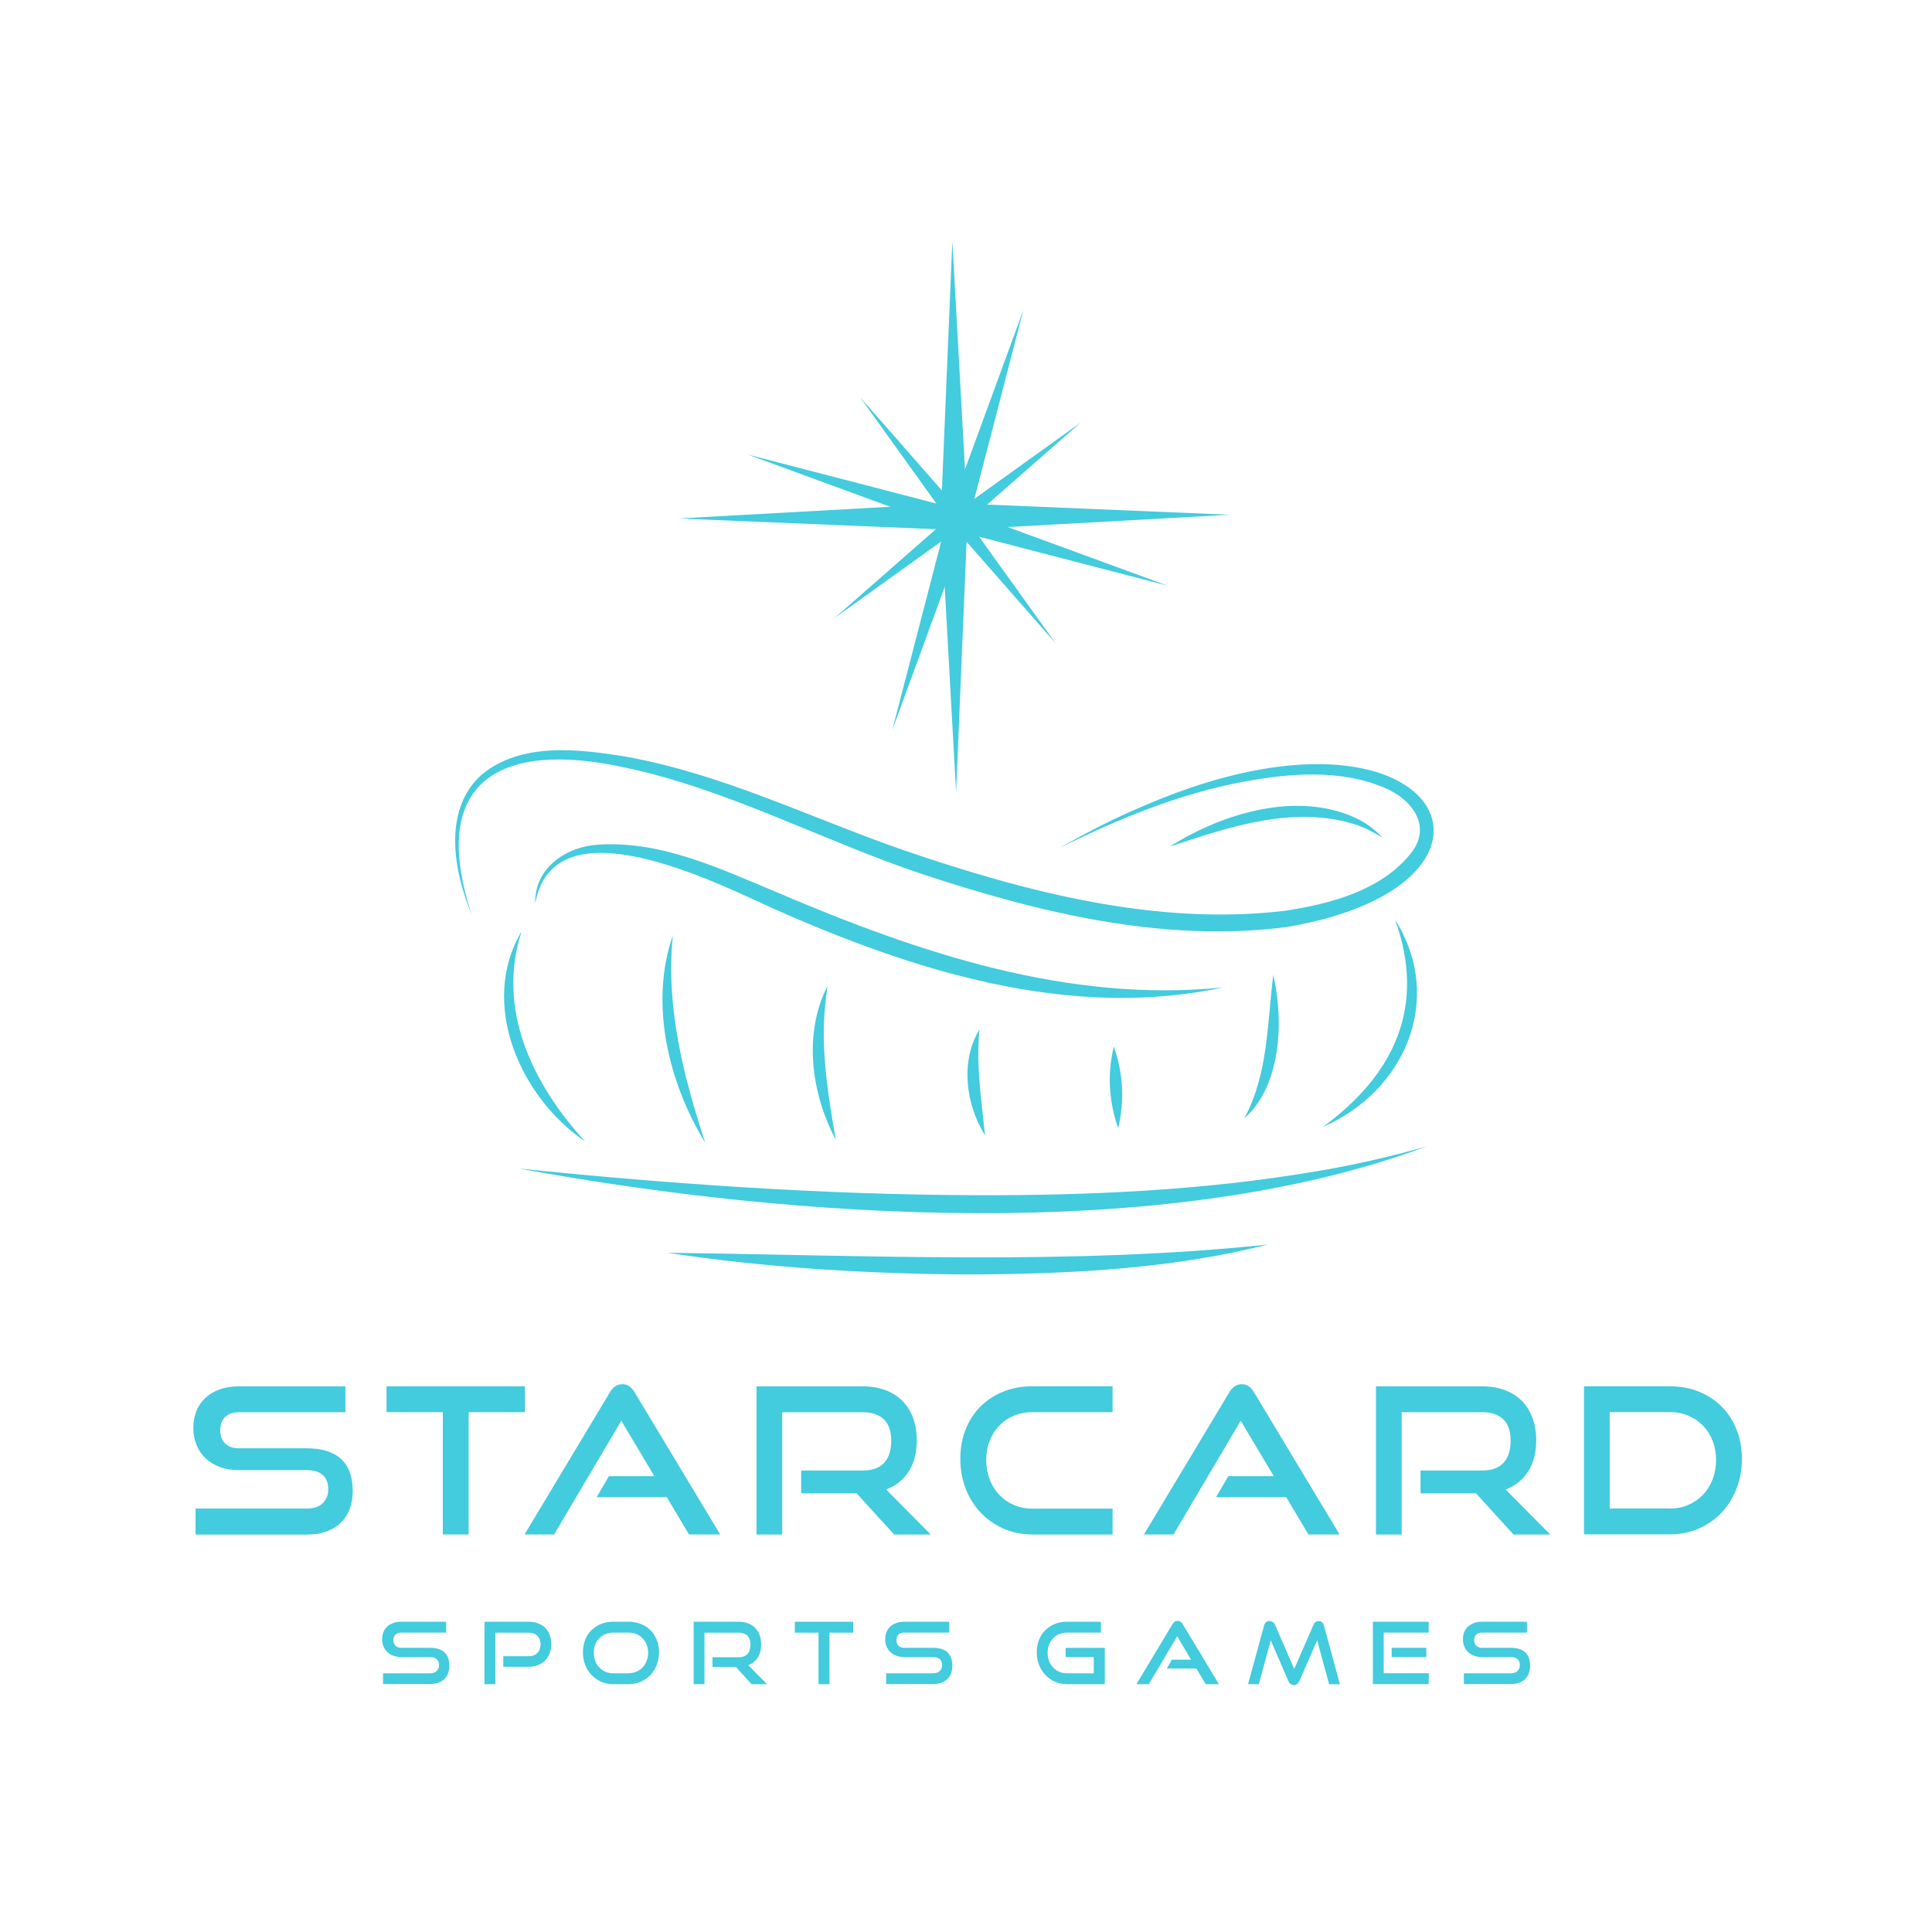 <?xml version="1.0" encoding="utf-8"?>
<!-- Generator: Adobe Illustrator 24.1.2, SVG Export Plug-In . SVG Version: 6.00 Build 0)  -->
<svg version="1.1" id="Layer_1" xmlns="http://www.w3.org/2000/svg" xmlns:xlink="http://www.w3.org/1999/xlink" x="0px" y="0px"
	 viewBox="0 0 300 300" style="enable-background:new 0 0 300 300;" xml:space="preserve">
<style type="text/css">
	.st0{fill:#43CBDE;}
	.st1{opacity:1;fill:#43CBDE;}
</style>
<g>
	<g>
		<path class="st0" d="M30.37,238.27v-4.02h17.25c1.08,0,1.9-0.27,2.48-0.82c0.58-0.55,0.87-1.28,0.87-2.18
			c0-0.99-0.29-1.74-0.87-2.23c-0.58-0.5-1.41-0.74-2.48-0.74H37.05c-1.08,0-2.05-0.16-2.93-0.49c-0.88-0.33-1.61-0.78-2.22-1.36
			c-0.6-0.58-1.07-1.27-1.39-2.07c-0.33-0.8-0.49-1.68-0.49-2.63c0-0.93,0.15-1.79,0.46-2.58c0.31-0.79,0.76-1.47,1.36-2.04
			c0.6-0.57,1.35-1.02,2.23-1.35c0.89-0.33,1.9-0.49,3.04-0.49h16.52v4.02H37.11c-0.93,0-1.65,0.25-2.15,0.74
			c-0.51,0.5-0.76,1.19-0.76,2.07c0,0.89,0.26,1.57,0.78,2.06c0.52,0.49,1.22,0.73,2.1,0.73h10.54c2.34,0,4.12,0.55,5.33,1.65
			c1.21,1.1,1.82,2.76,1.82,5c0,0.97-0.15,1.87-0.44,2.69c-0.3,0.82-0.74,1.53-1.33,2.14c-0.59,0.6-1.33,1.07-2.23,1.41
			c-0.9,0.34-1.95,0.51-3.15,0.51H30.37z"/>
		<path class="st0" d="M68.76,238.27v-18.99h-8.74v-4.02h21.49v4.02h-8.74v18.99H68.76z"/>
		<path class="st0" d="M106.99,238.27l-3.45-5.79H92.65l1.9-3.26h7.06l-5.13-8.61l-10.44,17.66h-4.59l13.23-22.03
			c0.23-0.4,0.51-0.72,0.82-0.95c0.32-0.23,0.7-0.35,1.14-0.35c0.44,0,0.82,0.12,1.12,0.35c0.31,0.23,0.57,0.55,0.81,0.95
			l13.26,22.03H106.99z"/>
		<path class="st0" d="M138.83,238.27l-5.82-6.39h-8.61v-3.54h9.59c1.46,0,2.55-0.4,3.29-1.19c0.74-0.79,1.11-1.94,1.11-3.43
			c0-1.5-0.39-2.61-1.16-3.34c-0.77-0.73-1.85-1.09-3.24-1.09h-12.53v18.99h-3.99v-23.01h16.52c1.31,0,2.48,0.2,3.51,0.59
			c1.03,0.39,1.91,0.95,2.63,1.68c0.72,0.73,1.27,1.61,1.65,2.64c0.38,1.03,0.57,2.19,0.57,3.48c0,1.92-0.42,3.53-1.25,4.83
			c-0.83,1.3-2,2.23-3.5,2.8l6.93,6.99H138.83z"/>
		<path class="st0" d="M160.29,238.27c-1.6,0-3.09-0.3-4.45-0.9c-1.36-0.6-2.54-1.42-3.54-2.47c-1-1.04-1.78-2.28-2.34-3.72
			s-0.84-2.99-0.84-4.65c0-1.69,0.28-3.23,0.84-4.62c0.56-1.39,1.34-2.58,2.34-3.56c1-0.98,2.18-1.74,3.54-2.28
			c1.36-0.54,2.84-0.81,4.45-0.81h12.47v4.02h-12.47c-1.03,0-1.99,0.19-2.86,0.55c-0.88,0.37-1.63,0.88-2.26,1.54
			c-0.63,0.65-1.13,1.43-1.49,2.34c-0.36,0.91-0.54,1.91-0.54,3.01c0,1.08,0.18,2.08,0.54,3.01c0.36,0.93,0.85,1.72,1.49,2.39
			c0.63,0.66,1.39,1.19,2.26,1.57c0.87,0.38,1.83,0.57,2.86,0.57h12.47v4.02H160.29z"/>
		<path class="st0" d="M203.17,238.27l-3.45-5.79h-10.89l1.9-3.26h7.06l-5.13-8.61l-10.44,17.66h-4.59l13.23-22.03
			c0.23-0.4,0.51-0.72,0.82-0.95c0.32-0.23,0.7-0.35,1.14-0.35c0.44,0,0.82,0.12,1.12,0.35c0.31,0.23,0.57,0.55,0.81,0.95
			l13.26,22.03H203.17z"/>
		<path class="st0" d="M235.01,238.27l-5.82-6.39h-8.61v-3.54h9.59c1.46,0,2.55-0.4,3.29-1.19c0.74-0.79,1.11-1.94,1.11-3.43
			c0-1.5-0.39-2.61-1.15-3.34c-0.77-0.73-1.85-1.09-3.24-1.09h-12.53v18.99h-3.99v-23.01h16.52c1.31,0,2.48,0.2,3.51,0.59
			c1.03,0.39,1.91,0.95,2.63,1.68c0.72,0.73,1.27,1.61,1.65,2.64c0.38,1.03,0.57,2.19,0.57,3.48c0,1.92-0.42,3.53-1.25,4.83
			s-2,2.23-3.5,2.8l6.93,6.99H235.01z"/>
		<path class="st0" d="M245.96,238.27v-23.01h13.32c1.62,0,3.12,0.27,4.49,0.82c1.37,0.55,2.55,1.32,3.54,2.31
			c0.99,0.99,1.77,2.18,2.33,3.56c0.56,1.38,0.84,2.91,0.84,4.57s-0.28,3.22-0.84,4.65c-0.56,1.43-1.34,2.67-2.33,3.72
			c-0.99,1.04-2.17,1.87-3.54,2.47c-1.37,0.6-2.87,0.9-4.49,0.9H245.96z M259.29,234.25c1.03,0,1.99-0.19,2.86-0.57
			c0.88-0.38,1.64-0.9,2.28-1.57c0.64-0.66,1.14-1.46,1.5-2.39c0.36-0.93,0.54-1.93,0.54-3.01c0-1.08-0.18-2.07-0.54-2.99
			c-0.36-0.92-0.86-1.7-1.5-2.36c-0.64-0.65-1.4-1.17-2.28-1.54c-0.88-0.37-1.83-0.55-2.86-0.55h-9.34v14.97H259.29z"/>
	</g>
	<g>
		<g>
			<g>
				<path class="st0" d="M96.9,119.15c16.08,3.37,30.86,11.42,46.36,16.6c18.15,5.98,37.27,10.67,56.54,8.2
					c39.92-6.73,24.14-38.56-21.63-19.06c-4.7,1.95-9.24,4.25-13.63,6.78c9.06-4.5,18.52-8.39,28.41-10.26
					c7.25-1.35,15.08-2,21.96,0.88c4.5,1.85,7.57,6.18,4.03,10.39c-4.67,5.67-12.41,7.68-19.5,8.76
					c-19.94,2.35-40.14-2.94-58.94-9.36c-14.33-4.95-28.26-11.9-43.29-14.58c-7.34-1.2-16.24-2.32-22.46,2.82
					c-6.06,5.52-4.3,14.98-1.49,21.73C66.37,121.24,77.73,114.98,96.9,119.15z"/>
				<path class="st0" d="M120.83,138.64c-8.81-3.65-18.02-8.13-27.91-7.48c-5.04,0.28-9.96,3.65-9.81,9.12
					c2.9-15.93,27.89-3.32,36.72,0.69c21.79,9.71,46.16,17.5,70.12,12.35C165.86,155.78,142.66,147.95,120.83,138.64z"/>
				<path class="st0" d="M151.35,185.59c-23.64-0.09-47.25-1.73-70.76-4.14c42.6,7.82,99.98,11.81,140.92-3.43
					c-5.7,1.61-11.46,2.93-17.29,3.89C186.77,184.86,169.03,185.65,151.35,185.59z"/>
				<path class="st0" d="M103.64,194.53c15.44,2.35,31.06,3.27,46.67,3.37c15.58-0.07,31.38-0.8,46.55-4.65
					C166.4,196.48,134.27,194.91,103.64,194.53z"/>
				<path class="st0" d="M90.85,177.24c-8.14-8.91-13.79-20.46-9.87-32.6C74.34,155.87,80.78,170.39,90.85,177.24z"/>
				<path class="st0" d="M109.51,177.44c-3.41-10.4-6.16-21.16-5.03-32.18C100.81,155.83,103.8,168.14,109.51,177.44z"/>
				<path class="st0" d="M128.5,153.1c-3.8,7.39-2.52,16.75,1.28,23.89c-1.04-6.03-2-11.84-1.85-17.88
					C127.99,157.12,128.22,155.15,128.5,153.1z"/>
				<path class="st0" d="M152.96,176.3c-0.58-5.54-1.4-10.85-0.88-16.43C149.08,164.81,149.97,171.55,152.96,176.3z"/>
				<path class="st0" d="M173.63,175.17c1.01-4.18,0.78-8.61-0.68-12.66C171.93,166.68,172.18,171.13,173.63,175.17z"/>
				<path class="st0" d="M197.71,151.38c-0.94,7.56-0.78,15.44-4.51,22.29C198.98,168.63,199.37,158.36,197.71,151.38z"/>
				<path class="st0" d="M205.42,174.99c12.75-5.55,18.95-19.89,11.21-32.18C221.47,156.26,216.56,166.82,205.42,174.99z"/>
				<path class="st0" d="M210.85,128.16c1.33,0.49,2.61,1.16,3.85,1.93c-0.99-1.08-2.19-1.99-3.48-2.73
					c-9.29-4.77-21.25-1.18-29.57,4.1C190.94,128.37,201.18,124.89,210.85,128.16z"/>
			</g>
		</g>
		<polygon class="st1" points="138.54,113.4 146.74,81.81 116.1,70.58 147.68,78.78 158.91,48.14 150.71,79.73 181.35,90.96 
			149.76,82.75 		"/>
		<polygon class="st1" points="129.6,95.96 147.13,80.59 133.53,61.65 148.91,79.18 167.84,65.58 150.31,80.95 163.92,99.89 
			148.54,82.36 		"/>
		<polygon class="st0" points="148.46,123.02 146.2,82.21 105.37,80.51 146.17,78.25 147.88,37.42 150.14,78.22 190.97,79.93 
			150.17,82.19 		"/>
	</g>
	<g>
		<path class="st0" d="M59.48,261.52v-1.69h7.27c0.45,0,0.8-0.12,1.05-0.35c0.24-0.23,0.37-0.54,0.37-0.92
			c0-0.42-0.12-0.73-0.37-0.94c-0.24-0.21-0.59-0.31-1.05-0.31H62.3c-0.45,0-0.86-0.07-1.23-0.21c-0.37-0.14-0.68-0.33-0.93-0.57
			c-0.25-0.24-0.45-0.54-0.59-0.87c-0.14-0.34-0.21-0.71-0.21-1.11c0-0.39,0.06-0.75,0.19-1.09c0.13-0.33,0.32-0.62,0.57-0.86
			c0.25-0.24,0.57-0.43,0.94-0.57c0.37-0.14,0.8-0.21,1.28-0.21h6.96v1.69h-6.96c-0.39,0-0.69,0.1-0.91,0.31s-0.32,0.5-0.32,0.87
			c0,0.37,0.11,0.66,0.33,0.87c0.22,0.2,0.51,0.31,0.89,0.31h4.44c0.99,0,1.74,0.23,2.25,0.69c0.51,0.46,0.77,1.17,0.77,2.11
			c0,0.41-0.06,0.79-0.19,1.13c-0.12,0.35-0.31,0.65-0.56,0.9c-0.25,0.25-0.56,0.45-0.94,0.59c-0.38,0.14-0.82,0.21-1.33,0.21H59.48
			z"/>
		<path class="st0" d="M78.15,258.82v-1.64h3.9c0.6,0,1.06-0.17,1.39-0.51c0.33-0.34,0.5-0.78,0.5-1.33c0-0.56-0.17-1-0.5-1.33
			c-0.33-0.33-0.8-0.49-1.39-0.49h-5.14v8h-1.68v-9.7h6.82c0.56,0,1.06,0.08,1.5,0.25c0.44,0.16,0.81,0.4,1.11,0.69
			c0.3,0.3,0.53,0.66,0.69,1.09c0.16,0.43,0.24,0.91,0.24,1.44c0,0.52-0.08,1-0.24,1.43c-0.16,0.43-0.39,0.8-0.69,1.11
			c-0.3,0.31-0.67,0.55-1.11,0.73c-0.44,0.17-0.94,0.26-1.5,0.26H78.15z"/>
		<path class="st0" d="M95.22,261.52c-0.68,0-1.3-0.13-1.87-0.38c-0.57-0.25-1.07-0.6-1.49-1.04c-0.42-0.44-0.75-0.96-0.99-1.57
			c-0.24-0.6-0.35-1.26-0.35-1.96c0-0.71,0.12-1.36,0.35-1.95c0.24-0.59,0.56-1.09,0.99-1.5c0.42-0.41,0.92-0.73,1.49-0.96
			c0.57-0.23,1.2-0.34,1.87-0.34h2.36c0.7,0,1.34,0.12,1.93,0.35c0.58,0.23,1.08,0.56,1.5,0.97c0.42,0.42,0.74,0.92,0.97,1.5
			c0.23,0.58,0.35,1.22,0.35,1.93s-0.12,1.36-0.35,1.96c-0.24,0.6-0.56,1.13-0.99,1.57c-0.42,0.44-0.92,0.79-1.5,1.04
			c-0.58,0.25-1.21,0.38-1.91,0.38H95.22z M97.58,259.82c0.44,0,0.85-0.08,1.23-0.24s0.7-0.38,0.97-0.66
			c0.27-0.28,0.48-0.62,0.63-1.01c0.15-0.39,0.23-0.81,0.23-1.27c0-0.45-0.08-0.87-0.23-1.26c-0.15-0.39-0.36-0.72-0.63-0.99
			c-0.27-0.28-0.59-0.49-0.97-0.65s-0.78-0.23-1.23-0.23h-2.36c-0.44,0-0.84,0.08-1.21,0.23c-0.37,0.16-0.69,0.37-0.95,0.65
			c-0.27,0.28-0.48,0.6-0.63,0.99s-0.23,0.8-0.23,1.27c0,0.45,0.08,0.88,0.23,1.27c0.15,0.39,0.36,0.73,0.63,1.01
			c0.27,0.28,0.58,0.5,0.95,0.66c0.37,0.16,0.77,0.24,1.21,0.24H97.58z"/>
		<path class="st0" d="M116.71,261.52l-2.45-2.69h-3.63v-1.49h4.04c0.61,0,1.08-0.17,1.39-0.5c0.31-0.33,0.47-0.82,0.47-1.45
			c0-0.63-0.16-1.1-0.49-1.41c-0.32-0.31-0.78-0.46-1.37-0.46h-5.28v8h-1.68v-9.7h6.96c0.55,0,1.04,0.08,1.48,0.25
			c0.44,0.16,0.8,0.4,1.11,0.71c0.3,0.31,0.53,0.68,0.69,1.11s0.24,0.92,0.24,1.47c0,0.81-0.18,1.49-0.53,2.03
			c-0.35,0.55-0.84,0.94-1.47,1.18l2.92,2.95H116.71z"/>
		<path class="st0" d="M127.1,261.52v-8h-3.68v-1.69h9.06v1.69h-3.68v8H127.1z"/>
		<path class="st0" d="M137.6,261.52v-1.69h7.27c0.45,0,0.8-0.12,1.05-0.35c0.24-0.23,0.37-0.54,0.37-0.92
			c0-0.42-0.12-0.73-0.37-0.94c-0.24-0.21-0.59-0.31-1.05-0.31h-4.46c-0.45,0-0.86-0.07-1.23-0.21c-0.37-0.14-0.68-0.33-0.93-0.57
			c-0.25-0.24-0.45-0.54-0.59-0.87c-0.14-0.34-0.21-0.71-0.21-1.11c0-0.39,0.06-0.75,0.19-1.09c0.13-0.33,0.32-0.62,0.57-0.86
			c0.25-0.24,0.57-0.43,0.94-0.57c0.37-0.14,0.8-0.21,1.28-0.21h6.96v1.69h-6.96c-0.39,0-0.69,0.1-0.91,0.31
			c-0.21,0.21-0.32,0.5-0.32,0.87c0,0.37,0.11,0.66,0.33,0.87c0.22,0.2,0.51,0.31,0.89,0.31h4.44c0.99,0,1.74,0.23,2.25,0.69
			c0.51,0.46,0.77,1.17,0.77,2.11c0,0.41-0.06,0.79-0.19,1.13c-0.12,0.35-0.31,0.65-0.56,0.9c-0.25,0.25-0.56,0.45-0.94,0.59
			c-0.38,0.14-0.82,0.21-1.33,0.21H137.6z"/>
		<path class="st0" d="M165.69,261.52c-0.68,0-1.3-0.13-1.87-0.38c-0.57-0.25-1.07-0.6-1.49-1.04c-0.42-0.44-0.75-0.96-0.99-1.57
			c-0.24-0.6-0.35-1.26-0.35-1.96c0-0.71,0.12-1.36,0.35-1.95c0.24-0.59,0.57-1.09,0.99-1.5c0.42-0.41,0.92-0.73,1.49-0.96
			c0.57-0.23,1.2-0.34,1.87-0.34h5.26v1.69h-5.26c-0.44,0-0.84,0.08-1.21,0.23s-0.69,0.37-0.95,0.65c-0.27,0.28-0.48,0.6-0.63,0.99
			c-0.15,0.38-0.23,0.8-0.23,1.27c0,0.45,0.08,0.88,0.23,1.27c0.15,0.39,0.36,0.73,0.63,1.01c0.27,0.28,0.58,0.5,0.95,0.66
			s0.77,0.24,1.21,0.24h4.15v-2.52h-4.37v-1.43h6.08v5.64H165.69z"/>
		<path class="st0" d="M187.22,261.52l-1.45-2.44h-4.59l0.8-1.37h2.97l-2.16-3.63l-4.4,7.44h-1.93l5.58-9.28
			c0.1-0.17,0.21-0.3,0.35-0.4c0.13-0.1,0.29-0.15,0.48-0.15c0.19,0,0.34,0.05,0.47,0.15c0.13,0.1,0.24,0.23,0.34,0.4l5.59,9.28
			H187.22z"/>
		<path class="st0" d="M206.38,261.52l-1.85-6.82l-2.75,6.31c-0.1,0.2-0.22,0.36-0.35,0.47c-0.14,0.11-0.31,0.17-0.51,0.17
			c-0.4,0-0.69-0.21-0.87-0.64l-2.73-6.31l-1.85,6.82h-1.67l2.49-9.12c0.12-0.46,0.4-0.69,0.84-0.69c0.18,0,0.34,0.05,0.5,0.15
			s0.27,0.24,0.35,0.43l2.99,6.86l2.99-6.86c0.16-0.38,0.43-0.57,0.81-0.57c0.41,0,0.68,0.23,0.81,0.69l2.48,9.12H206.38z"/>
		<path class="st0" d="M213.18,261.52v-9.7h8.66v1.69h-6.98v6.31h6.99v1.69H213.18z M216.1,257.3v-1.43h5.38v1.43H216.1z"/>
		<path class="st0" d="M227.31,261.52v-1.69h7.27c0.45,0,0.8-0.12,1.05-0.35c0.24-0.23,0.37-0.54,0.37-0.92
			c0-0.42-0.12-0.73-0.37-0.94c-0.24-0.21-0.59-0.31-1.05-0.31h-4.46c-0.45,0-0.86-0.07-1.23-0.21c-0.37-0.14-0.68-0.33-0.93-0.57
			c-0.25-0.24-0.45-0.54-0.59-0.87c-0.14-0.34-0.21-0.71-0.21-1.11c0-0.39,0.06-0.75,0.19-1.09c0.13-0.33,0.32-0.62,0.57-0.86
			c0.25-0.24,0.57-0.43,0.94-0.57c0.37-0.14,0.8-0.21,1.28-0.21h6.96v1.69h-6.96c-0.39,0-0.69,0.1-0.91,0.31
			c-0.21,0.21-0.32,0.5-0.32,0.87c0,0.37,0.11,0.66,0.33,0.87c0.22,0.2,0.51,0.31,0.89,0.31h4.44c0.99,0,1.74,0.23,2.25,0.69
			c0.51,0.46,0.77,1.17,0.77,2.11c0,0.41-0.06,0.79-0.19,1.13c-0.12,0.35-0.31,0.65-0.56,0.9c-0.25,0.25-0.56,0.45-0.94,0.59
			c-0.38,0.14-0.82,0.21-1.33,0.21H227.31z"/>
	</g>
</g>
</svg>
